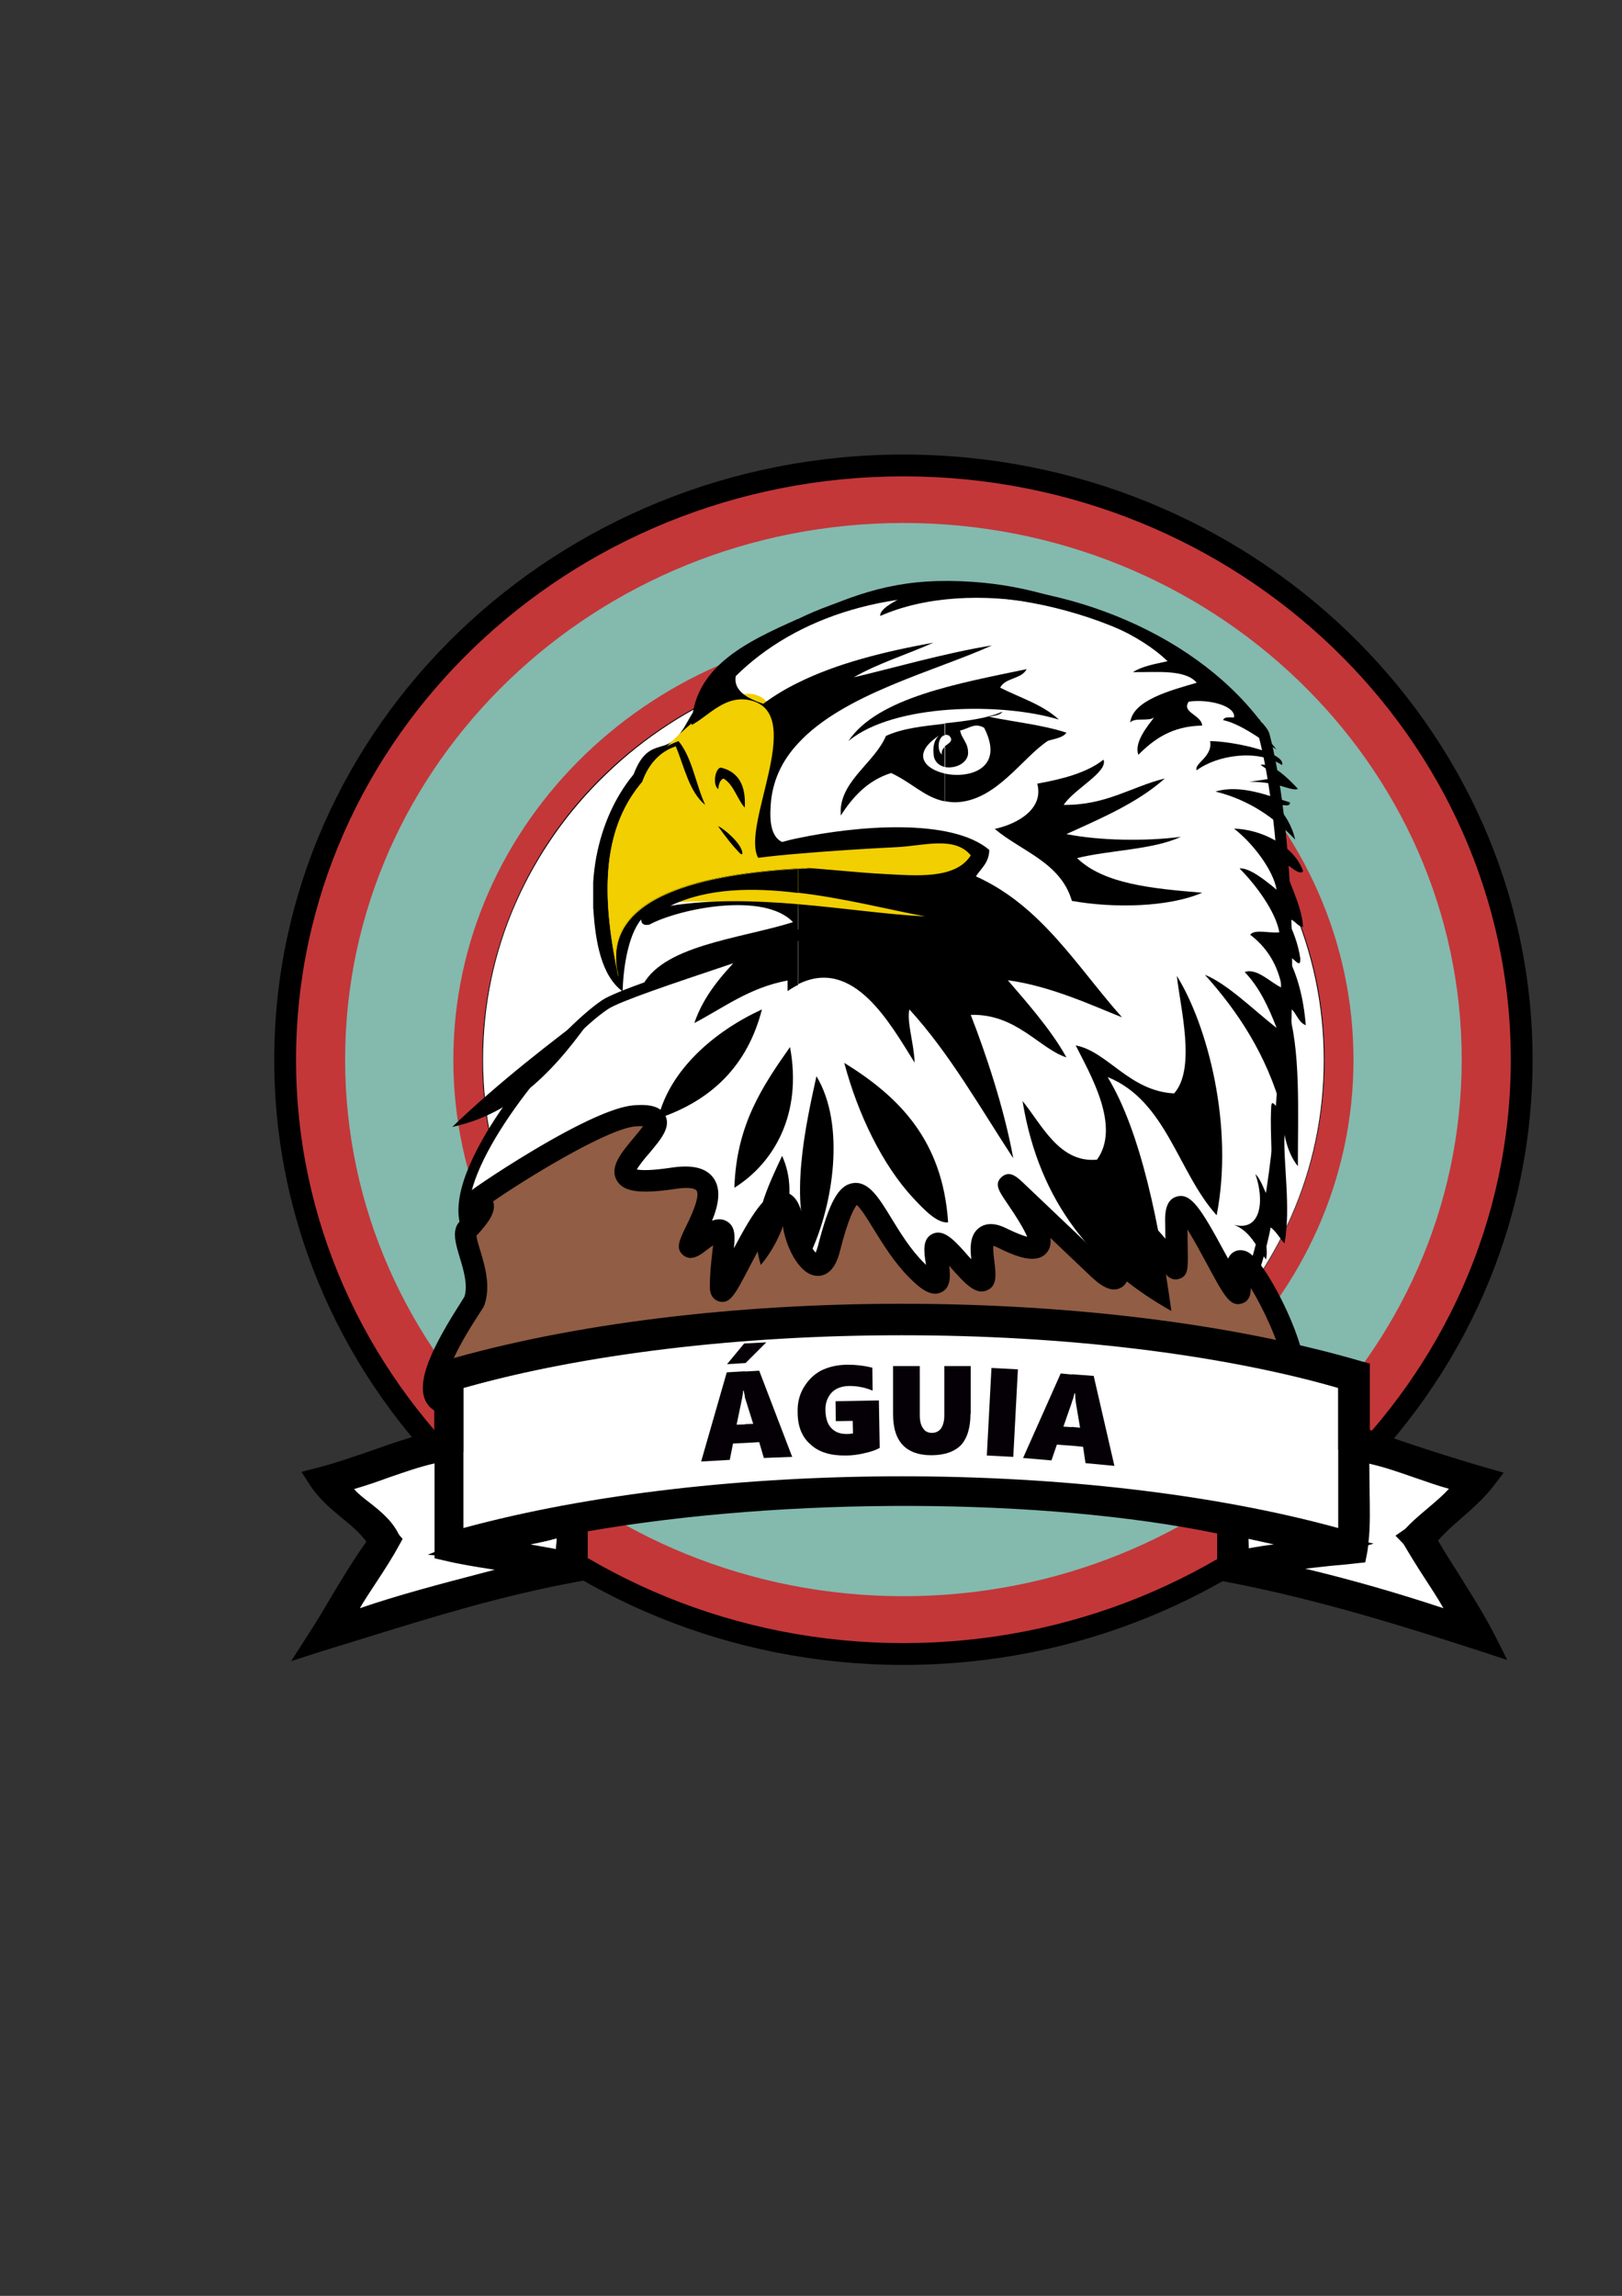 <?xml version="1.0" encoding="utf-8"?>
<!-- Generator: Adobe Illustrator 21.0.2, SVG Export Plug-In . SVG Version: 6.00 Build 0)  -->
<svg version="1.1" id="Camada_1" xmlns="http://www.w3.org/2000/svg" xmlns:xlink="http://www.w3.org/1999/xlink" x="0px" y="0px"
	 viewBox="0 0 595 842" style="enable-background:new 0 0 595 842;" xml:space="preserve">
<rect x="0" y="0" width="595" height="842" fill="#333333" stroke="none"/>
<style type="text/css">
	.st0{fill-rule:evenodd;clip-rule:evenodd;fill:#C33739;}
	.st1{fill-rule:evenodd;clip-rule:evenodd;}
	.st2{fill-rule:evenodd;clip-rule:evenodd;fill:#84B9AE;}
	.st3{fill-rule:evenodd;clip-rule:evenodd;fill:#FFFFFF;}
	.st4{fill-rule:evenodd;clip-rule:evenodd;fill:#915D44;}
	.st5{fill-rule:evenodd;clip-rule:evenodd;fill:#F1CF00;}
	.st6{fill:#F1CF00;}
	.st7{fill:#050006;}
</style>
<g>
	<g>
		<path class="st0" d="M331.4,170.7c125.2,0,226.8,97.6,226.8,218c0,120.3-101.6,217.9-226.8,217.9S104.6,509,104.6,388.7
			C104.6,268.3,206.2,170.7,331.4,170.7z"/>
		<path d="M331.4,610.6c-127.3,0-230.8-99.6-230.8-221.9c0-122.4,103.5-222,230.8-222c127.3,0,230.8,99.6,230.8,222
			C562.2,511.1,458.7,610.6,331.4,610.6z M331.4,174.7c-122.9,0-222.8,96-222.8,214c0,118,99.9,213.9,222.8,213.9
			c122.9,0,222.8-96,222.8-213.9C554.2,270.7,454.3,174.7,331.4,174.7z"/>
	</g>
	<path class="st1" d="M354.2,444.4c8.4,12.4,12.1,29.5,23.4,39c8.8-3.9,9.9-15.6,13.7-24.4c6,14.5,5.6,35.4,19.5,42
		c6.9-2.8,5.8-13.8,5.8-23.4c11,19.2,16.7,57.7,3.9,79c-12.1-25.3-24.2-50.6-29.2-82.9c-9.2,13.5-0.2,37.2,0,53.7
		C373.3,505.3,361.6,477,354.2,444.4z"/>
	<path class="st2" d="M331.4,191.8c113,0,204.8,88.1,204.8,196.8c0,108.6-91.7,196.8-204.8,196.8s-204.8-88.1-204.8-196.8
		C126.6,280,218.4,191.8,331.4,191.8z"/>
	<path class="st0" d="M331.4,547.3c90.9,0,165.1-71.3,165.1-158.6c0-87.4-74.2-158.7-165.1-158.7c-90.9,0-165.1,71.3-165.1,158.7
		C166.3,476,240.5,547.3,331.4,547.3z"/>
	<g>
		<path class="st3" d="M331.4,240.3c85.2,0,154.4,66.5,154.4,148.4c0,81.9-69.2,148.3-154.4,148.3S177,470.6,177,388.7
			C177,306.8,246.2,240.3,331.4,240.3z"/>
		<path d="M331.4,537.1c-20.8,0-41.1-3.9-60.1-11.7c-18.4-7.5-34.9-18.2-49.1-31.8c-14.2-13.6-25.3-29.5-33.1-47.2
			c-8.1-18.3-12.2-37.7-12.2-57.8c0-20,4.1-39.5,12.2-57.8c7.8-17.7,18.9-33.6,33.1-47.2c14.2-13.6,30.7-24.3,49.1-31.8
			c19-7.7,39.3-11.7,60.1-11.7c20.8,0,41.1,3.9,60.1,11.7c18.4,7.5,34.9,18.2,49.1,31.8c14.2,13.6,25.3,29.5,33.1,47.2
			c8.1,18.3,12.2,37.8,12.2,57.8c0,20-4.1,39.5-12.2,57.8c-7.8,17.7-18.9,33.5-33.1,47.2c-14.2,13.6-30.7,24.3-49.1,31.8
			C372.5,533.2,352.2,537.1,331.4,537.1z M331.4,240.4c-20.8,0-41,3.9-60,11.7c-18.4,7.5-34.9,18.2-49,31.8
			c-14.2,13.6-25.3,29.5-33.1,47.1c-8.1,18.3-12.1,37.7-12.1,57.7c0,20,4.1,39.4,12.1,57.7c7.8,17.6,18.9,33.5,33.1,47.1
			c14.2,13.6,30.7,24.3,49,31.8c19,7.7,39.2,11.7,60,11.7s41-3.9,60-11.7c18.4-7.5,34.9-18.2,49-31.8c14.2-13.6,25.3-29.5,33.1-47.1
			c8.1-18.3,12.1-37.7,12.1-57.7c0-20-4.1-39.4-12.1-57.7c-7.8-17.7-18.9-33.5-33.1-47.1c-14.2-13.6-30.7-24.3-49-31.8
			C372.4,244.3,352.2,240.4,331.4,240.4z"/>
	</g>
	<g>
		<path class="st3" d="M178.8,519.4c-22.6-8.7-23.3-13.1-16.8-23.3c19-28.5,14.6-39.5,11.7-42.3c-16.8-16.9,29.2-72.7,48.2-85.4
			c8.7-5.8,75.9-25.6,77.3-28.5c10.2-21.2-74.2-5.2-72.2-19.7c8.9-64.3,14.5-32.3,26.7-54.3c39-70.6,160.3-61.1,206.9-0.5
			c1.2,1.5,2.8,2.8,3.2,4.7c14,55.6,8.4,171.5-6.1,201.2c-3.6,7.2,17.5,18.3,17.5,35.1c0,5.1-1.4,45.3-6.6,40.2
			c0,0-12.5-38-17.6-32.9c-18.9,19-4.4,40.9-26.3,8.1c-7.3-10.9-37.9-49.7-42.3-35.1c-1.4,4.4-3.7,11.7-7.3,4.4
			c-11-21.9-9.5-15.3-9.5,0.7c0,34.3-22-34.3-22-10.2c0,66.2-66.4,36.6-72.2,30.7C237.5,477.5,209.4,498.1,178.8,519.4z"/>
		<path d="M469.5,549c-0.6,0-1.5-0.2-2.3-1l-0.3-0.3l-0.1-0.5c-4.7-14.3-11.5-30.2-14.5-31.9c-7,7.2-9.1,14.8-10.4,19.4
			c-0.9,3.3-1.5,5.5-3.7,5.9c-2.9,0.5-4.7-2.3-15-17.7c-8.9-13.4-30.4-38.4-37.2-37.4c-0.3,0-1,0.2-1.5,1.8l-0.1,0.4
			c-1.3,3.9-2.7,8.3-5.9,8.5c-2.5,0.2-4-2.3-5-4.2c-1.1-2.2-3.8-7.6-5.8-10.8c0,1.6,0,3.5,0,5.3c0,1.6,0,3.4,0,5.3
			c0,7.8-1,11-3.7,11.7c-3.7,1-7-4.7-12.5-14.7c-1.7-3.1-4.1-7.5-5.7-9.5c-0.1,0.5-0.1,1.3-0.1,2.3c0,21.9-7.1,35.9-21,41.6
			c-4.8,2-10.1,2.8-15.3,2.8c-18,0-36.4-9.4-39.3-12.3c-32.2-32.8-58.2-14.7-88.4,6.3l-2.6,1.8l-1-0.4c-13.9-5.4-19.7-9.1-21.2-13.9
			c-1.2-3.8,0.5-7.7,3.5-12.4c20.2-30.3,12.9-38.9,12-39.8c-3.3-3.3-4.7-8-4.1-14c1.4-14.4,14-32.7,21.3-42.3
			c10.4-13.7,23-26.6,31.3-32.2c4.8-3.2,24.8-9.9,44.1-16.3c14.1-4.7,30.1-10.1,32.6-11.7c0.9-1.9,0.5-2.9,0.1-3.5
			c-3.1-5.1-22-5.5-37.2-5.8c-16.2-0.3-30.2-0.6-34.2-5.3c-1-1.2-1.4-2.6-1.2-4.2c5.6-40.9,10-44.1,17.2-46.2
			c2.9-0.8,5.8-1.7,9.7-8.8c16-28.9,47.6-47.1,86.9-50.1c48.3-3.6,97.9,16.2,123.3,49.3c0.3,0.4,0.6,0.8,1,1.1
			c1,1.2,2.2,2.5,2.6,4.3c14.4,56.8,8.3,172.7-6.3,202.5c-1,2.1,2.3,6,5.8,10.2c5.3,6.3,11.9,14.1,11.9,24c0,2.6-0.3,12.4-1.1,21.6
			c-1.6,17.8-3.6,20.1-5.5,20.8C470.4,548.8,470,549,469.5,549z M452.1,511.1c0.3,0,0.6,0,0.8,0.1c5.6,1.3,13.1,21.3,16.8,32.2
			c2.1-6.7,3.5-28.3,3.5-37.1c0-8.5-6.1-15.7-11-21.4c-4.6-5.4-8.5-10.1-6.3-14.5c6.8-13.9,12-48.4,13.6-90
			c1.6-43.5-1.2-84.5-7.6-109.7c-0.2-0.9-0.9-1.7-1.7-2.6c-0.4-0.4-0.8-0.9-1.2-1.4c-24.7-32.1-72.8-51.3-119.8-47.8
			c-37.9,2.8-68.4,20.4-83.7,48c-4.7,8.5-8.8,9.7-12.1,10.7c-4.8,1.4-8.9,2.6-14.4,42.9c-0.1,0.4,0,0.7,0.3,1
			c2.9,3.4,18.6,3.7,31.3,3.9c18.6,0.4,36.3,0.7,40.5,7.7c1.3,2.2,1.3,4.8-0.1,7.7c-0.9,1.9-5.8,3.8-34.8,13.4
			c-18.2,6.1-38.9,13-43.2,15.9c-15.8,10.6-48.7,49.5-50.9,71.6c-0.5,4.7,0.5,8.3,2.9,10.8c2.6,2.5,9.6,13.4-11.4,44.9
			c-2.8,4.4-3.7,7-3,9c1.1,3.2,6.4,6.5,17.9,11l0.9-0.6c30.4-21.1,59-41.1,93.6-5.8c3.2,3.3,31.3,16.5,50.3,8.7
			c12.3-5,18.5-17.8,18.5-37.9c0-3.4,0.3-6.6,2.7-7.2c3.1-0.8,5.4,3.3,10.5,12.5c2.3,4.2,6,10.9,7.9,12.4c0.3-0.8,0.7-2.7,0.7-7.6
			c0-1.9,0-3.6,0-5.2c-0.1-7.9-0.1-10.8,2.4-11.4c2.4-0.6,3.9,1.1,10.9,15c0.5,1,0.9,1.6,1.1,1.8c0.8-1,1.9-4.2,2.3-5.6l0.1-0.3
			c1-3.3,3.1-4.3,4.7-4.6c1.7-0.3,7.1-1,22.5,15.7c8.3,9,15.7,19,18.7,23.4c5.3,7.9,9.1,13.6,10.8,15.4c0.2-0.7,0.5-1.6,0.7-2.4
			c1.4-5,3.7-13.4,11.6-21.4C450.4,511.5,451.2,511.1,452.1,511.1z"/>
	</g>
	<g>
		<path class="st4" d="M173,513.1c-31.6,10.2,0-33.6,1-36c3.2-9.6-4.9-21.8-2.9-25.8c0.5-1,10.7-10.3,2.9-10.3
			c-1.5,0,43.3-30.1,58.4-31.5c28.7-2.4-31.2,29.6,14.6,22.8c29.7-4.4-4.9,34.1,9.2,23.3s7.8,0,7.8,16.6c0,11.7,22.9-53,26.8-22.9
			c1,8.8,9.6,22.9,13.1,8.8c10.7-41.3,15-9.3,32.1,7.8c18.5,18.5-3-24.3,14.6-4.4c21.9,25.3-1-16.1,17-7.3
			c34.6,17-9.7-31.7,5.9-16.6l28.2,26.8c20.9,19.9-6.8-32.1,11.7-18c21.4,16.1,18,32.6,18,0.9c0-23.3,26.8,45.8,22.9,21.9
			c-3.9-23.3,19.9,19,19.9,31.7c0,7.3-93-1.4-112.9-1.4c-41.4,0-75.4-22.4-114.3-9.8C235.4,493.6,173.5,507.3,173,513.1z"/>
		<path d="M165.2,518.7c-3.1,0-6.2-0.8-8.2-3.5c-5.7-7.4,2.4-22.4,12.1-37.6c0.5-0.8,1-1.6,1.3-2.1c1.3-4.3-0.4-9.9-1.8-14.5
			c-1.4-4.7-2.5-8.5-1-11.6c0.3-0.6,0.8-1.2,1.7-2.2c0.8-0.9,1.5-1.6,2-2.3h-1.1l-0.2-3.8c-0.1-2.5,0.9-3.3,8.8-8.6
			c3-2,9.1-6,16.8-10.6c17.3-10.3,29.6-15.8,36.5-16.5c4.5-0.4,9.9-0.3,11.9,3.6c2.3,4.4-1.7,9-5.8,13.9c-1.5,1.7-3.7,4.4-4.6,6
			c1.5,0.3,5,0.5,12.9-0.7c7.5-1.1,12.5,0.1,15.2,3.8c3.1,4.3,1.7,10.3-0.5,15.7c1.9-0.7,3.7-0.8,5.4,0.2c3.1,1.8,3.1,5.2,2.6,9.9
			c7.3-13.7,12.4-21.7,18.6-20.6c5.6,1,6.6,8.6,6.9,11.5c0.5,4.4,2.9,9,4.5,10.7c0.2-0.5,0.5-1.2,0.8-2.3
			c4.2-16.4,7.6-22.4,12.9-23.2c5.7-0.8,9.4,5.2,14.1,12.9c3.3,5.4,7,11.4,11.8,16.2c0.3,0.3,0.6,0.6,0.9,0.9c0-0.2-0.1-0.4-0.1-0.5
			c-0.7-4.5-1.3-9.1,2.5-10.9c3.9-1.8,7.6,2,11.5,6.3c1,1.2,1.9,2.2,2.7,3c-0.5-4.4-0.5-9.1,3-11.6c3.8-2.7,8.5-0.4,10.1,0.4
			c3.7,1.8,6,2.6,7.4,3c-1-2.5-3.5-6.7-7.6-12.7c-2.8-4.1-4.6-6.8-1.7-9.3c3-2.5,5.6,0,8.8,3.1l28.2,26.8c0.3,0.3,0.6,0.6,0.9,0.9
			c-0.3-1.5-0.7-3-0.9-4.3c-1.9-8.1-3.3-14.5,1-17.2c3.9-2.5,8.6,1.1,10.4,2.4c5.1,3.8,8.9,7.7,11.6,11c0-2-0.1-4.3-0.1-6.8
			c0-2.1,0-7.6,4.4-8.7c5.1-1.3,8.7,4.3,17.6,20.8c0.4,0.7,0.7,1.3,1.1,2c0.4-0.9,0.9-1.6,1.7-2.2c1.5-1.1,3.5-1.2,5.4-0.3
			c6.8,3.4,20.7,31.6,20.7,41.9c0,1.4-0.6,2.7-1.6,3.6c-4.4,4.2-22.4,4.3-83.6,0.5c-13.9-0.9-26-1.6-31.7-1.6
			c-17,0-32.7-3.7-47.8-7.2c-22.1-5.2-43-10-65.3-2.8c-3.4,1.1-10.6,3-19.6,5.3c-15.2,3.9-46.2,11.9-51.7,15.7l-0.1,1.5l-2.5,0.8
			C172.5,517.5,168.9,518.7,165.2,518.7z M174.8,453.1c0,1.1,0.8,3.7,1.4,5.6c1.7,5.7,3.8,12.8,1.6,19.6l-0.1,0.3
			c-0.2,0.6-0.6,1.2-1.9,3.2c-2.3,3.5-6.5,10.1-9.4,16.4c-4.5,9.6-3.1,11.9-3.1,11.9c0,0,1.3,1.1,7.1-0.5
			c3.7-4.1,16.4-8.4,56.3-18.7c8.6-2.2,16-4.1,19.1-5.2c24.5-7.9,46.4-2.8,69.6,2.6c14.7,3.4,29.9,7,46,7c5.9,0,18.1,0.7,32.2,1.6
			c23.8,1.5,66.9,4.1,76.6,1.9c-1.1-6.7-6.8-19-11.4-26.5c0.1,2.4-0.5,4.8-3.1,5.7c-4.4,1.5-6.6-2.6-13.2-14.9
			c-1.9-3.5-4.6-8.5-6.9-12.2c0,3,0.1,5.5,0.1,7.4c0.1,7,0.2,9.6-3.1,10.7c-3.2,1-5-1.5-6.7-4c-2.3-3.3-6.6-9.5-14.8-15.6
			c0,0-0.1-0.1-0.1-0.1c0.3,2.1,1,4.8,1.4,6.8c1.7,7.6,3.1,13.6-1.1,16.1c-4,2.3-8.4-1.4-12.1-5l-13.9-13.2c0.3,2.2-0.1,4-1.4,5.5
			c-3.7,4.2-10.7,1.6-17.8-1.9c-0.8-0.4-1.3-0.6-1.7-0.7c-0.2,1.5,0.2,4.5,0.4,6c0.5,4.3,1.1,8.7-2.7,10.3c-3.8,1.7-7.4-1.4-13.9-9
			c0.5,4.1,0.5,8-2.8,9.7c-4,2-8.2-1.7-11.9-5.4c-5.4-5.4-9.6-12.2-13-17.7c-2-3.3-4.7-7.6-6.2-8.9c-0.9,1.1-3.1,4.7-6.2,17
			c-1.9,7.7-5.7,9.2-8.5,9c-6.9-0.4-11.7-12-12.4-18.3c-0.2-1.8-0.5-3-0.8-3.8c-3.3,3.2-9,14.1-11.6,19.1c-5.2,10-7,13.4-11,12.4
			c-1-0.3-3.4-1.3-3.4-5.3c0-4.9,0.5-9.3,0.9-12.8c0.1-0.8,0.2-1.7,0.3-2.5c-0.7,0.5-1.5,1.1-2.6,1.9c-2,1.6-5.5,4.2-8.4,1.7
			c-2.9-2.4-1.3-5.6,0.8-10c1.4-2.8,5.7-11.5,4.1-13.7c-0.4-0.6-2.5-1.4-7.6-0.6c-13.3,2-19.4,1.1-21.7-3.2
			c-2.7-4.9,1.8-10.1,6.1-15.3c1.1-1.3,2.6-3.1,3.6-4.5c-0.7,0-1.6,0-2.9,0.1c-10.7,1-41.2,19.9-52.1,27.5c1.4,4.1-2.5,8.5-5.4,11.8
			C175.1,452.9,174.9,453,174.8,453.1z M252,453.7L252,453.7L252,453.7z M174.8,452.8L174.8,452.8L174.8,452.8z"/>
	</g>
	<g>
		<path class="st3" d="M124.1,596.9l83.8-24.1l1.4-17c88.8-13.1,170.3-11.8,244.7,3.6l0.4,16.1l83.4,21.5c-4.4-14-11.3-24.5-19.7-33
			c11.1-7.6,19.1-14.8,19.7-20.4l-42.8-14.6V506c-97.6-28.9-217.3-31.8-328.9,0v23.6l-41.9,13.8c-3.8,3.4,12.5,14.3,18.7,21.4
			C136.6,575.5,126.5,585.2,124.1,596.9z"/>
		<path d="M118.9,602.6l1.3-6.5c1.8-8.7,7.2-16.2,12.4-23.4c1.8-2.5,3.6-5,5.2-7.4c-1.8-1.7-3.9-3.6-6-5.4
			c-7.8-6.8-12.2-10.9-12.2-15.2c0-1.7,0.7-3.2,1.9-4.3l0.6-0.5l39.9-13.2V503l2.9-0.8c107.3-30.5,228-30.5,331.1,0l2.9,0.8v22.9
			l43.1,14.7l-0.3,3.2c-0.6,5.8-6.1,12.3-17.6,20.7c8,9.1,13.7,19.4,17.4,31.2l2.1,6.9l-93.3-24l-0.4-15.9
			c-72.1-14.5-151.8-15.6-237-3.4l-1.3,16.6L118.9,602.6z M458.2,572.3l73.2,18.8c-3.8-9.2-9.1-17.3-16.2-24.5l-3.3-3.4l3.9-2.7
			c10.4-7.2,14.9-11.8,16.8-14.7l-41.7-14.2V509c-100.2-29-216.8-29-320.9,0v23.5l-41.3,13.6c2,2.3,5.8,5.6,8.3,7.8
			c3.2,2.8,6.6,5.7,8.8,8.3l1.9,2.2l-1.5,2.5c-2.2,3.7-4.7,7.2-7.2,10.6c-3.3,4.6-6.5,9-8.7,13.5l73.8-21.2l1.4-17.4l3.1-0.5
			c88.6-13.1,171.3-11.8,246.1,3.6l3.1,0.6L458.2,572.3z"/>
	</g>
	<g>
		<path class="st1" d="M474.4,569.3c4.7-0.7,9.2-1.5,13.4-2.7l-13.4-2.9v-3.4c7.1,1.7,13.9,3.5,20.5,5.3V506
			c-6.6-1.9-13.5-3.7-20.5-5.4V497c8.4,1.9,16.4,4,24.1,6.2v24.1c15,5.4,30.5,10.5,46.4,15.1c-6.4,8.5-15.8,13.9-22.3,22.3
			c7.2,12.7,15.6,24.2,22.3,37.4c-22.9-7.4-46-14.7-70.5-20.6v-3.2c22.2,5.1,43.2,11.4,63.4,18.5c-5.6-12-13.2-21.9-19.7-33
			c5.9-6.9,17.1-13.2,19.7-20.4c-13.8-3.2-24.8-9.1-39.2-11.6c-0.6,12.2,1.2,26.7-0.9,37.4c-8.1,0.9-16.4,1.7-23.2,2.6V569.3z
			 M454,572.8c6.4-1.5,13.5-2.4,20.4-3.5v2.5c-6.9,0.9-12.1,2-13.3,3.6c4.5,0.9,8.9,1.9,13.3,3v3.2c-7.8-1.9-15.8-3.7-24-5.3v-17
			c-69.3-15-168.2-13.7-238.9-0.9v17.9c-8.2,1.5-16.2,3.2-24,5.1v-3.2c4.5-1.2,8.9-2.4,13.4-3.7c-4.4-0.7-8.9-1.4-13.4-2.1v-3.3
			c6.8,1.2,13.5,2.6,20.5,3.6c-1-4,2.1-12.2-1.8-13.4c-5.7,2-12.3,3.1-18.7,4.4v-3.6c85.6-19.5,201.7-19.7,287,0.1v3.4l-20.4-4.3
			C453.6,562.9,453.7,569.9,454,572.8L454,572.8z M474.4,497v3.5c-85-19.9-201.7-19.8-287-0.1V497
			C273.3,477.4,388.5,477.5,474.4,497z M187.4,497v3.5c-7.3,1.7-14.5,3.5-21.4,5.5v59.7c6.8-1.9,14-3.7,21.4-5.5v3.6
			c-4.8,0.9-9.4,2-13.4,3.7c4.7,0.4,9.1,1,13.4,1.7v3.3c-8.2-1.2-16.4-2.4-24-4.2v-36.5c-14.5,2.4-25.4,8.5-39.2,11.6
			c1.6,8.2,14.8,12.4,18.7,21.4c-5.6,10.7-15.3,22.1-18.7,32.1c19.7-7.6,41.7-13,63.3-18.6v3.2c-24.7,6-47.7,13.6-71.4,20.7
			c7.8-12.1,14.6-25.2,23.2-36.6c-5.5-9.6-16.3-13.9-22.2-23.2c16.1-4.1,29.7-10.7,46.4-14.3v-25C171.1,501,179.1,498.9,187.4,497z"
			/>
		<path d="M106.8,609.2l5.9-9.2c2.9-4.4,5.7-9.1,8.4-13.7c4.2-7,8.5-14.2,13.3-20.9c-2.4-3.3-5.7-6-9.1-8.8
			c-4.2-3.5-8.5-7.1-11.7-12.1l-3-4.7l5.4-1.4c7.1-1.8,13.8-4.2,20.3-6.4c7.3-2.6,14.8-5.2,23-7.1v-24.8l2.9-0.8
			c96-28.2,241.1-28.2,337.4,0l2.9,0.8v24.3c15.3,5.5,29.6,10.1,43.5,14.1l5.6,1.6l-3.5,4.6c-3.5,4.6-7.7,8.3-11.8,11.9
			c-3.2,2.8-6.2,5.4-8.8,8.4c2.5,4.3,5.2,8.5,7.8,12.6c4.5,7.2,9.2,14.6,13.3,22.6l4.3,8.6l-9.1-3c-29-9.4-60.1-19.2-94.1-25.7
			l-3.2-0.6v-17.1c-64-13.2-157.8-13.5-230.9-0.8v11.2l3.4,0.6l-3.4,0.9v5.1l-3.3,0.6c-27.5,5-52.9,12.8-77.4,20.4
			c-5.8,1.8-11.7,3.6-17.5,5.4L106.8,609.2z M478.8,575.3c17.1,4.1,33.8,8.9,50.7,14.5c-2.2-3.9-4.7-7.6-7.2-11.5
			c-2.6-4-5.2-8.2-7.7-12.5l-1.4-2.4l1.8-2.1c2.5-2.9,5.7-5.6,8.8-8.2c2.8-2.4,5.7-4.8,7.7-7.1c-4.4-1.2-8.5-2.7-12.6-4.1
			c-5.5-1.9-10.8-3.8-16.6-5.1c0,3.1,0.1,6.3,0.1,9.5c0.1,6.6,0.3,13.3-0.4,19.4l1.9,0.4l-2,0.6c-0.1,1.2-0.3,2.3-0.5,3.4l-0.6,2.9
			l-2.9,0.3c-2.6,0.3-5.3,0.6-8,0.8C486.5,574.4,482.6,574.9,478.8,575.3z M129.9,546.1c1.4,1.7,3.5,3.3,5.7,5
			c4.1,3.2,8.6,6.9,10.9,12.1l0.8,1.8l-0.9,1.7c-2.4,4.5-5.4,9.1-8.3,13.5c-2.1,3.2-4.3,6.5-6.1,9.6c14.3-4.9,29.6-8.9,44.5-12.8
			c1.7-0.4,3.3-0.9,5-1.3c-6.4-1-12.9-2-19-3.5l-3.1-0.7v-1.1l-2.5-0.2l2.5-1v-32.5c-5.8,1.3-11,3.2-16.6,5.1
			C138.7,543.3,134.4,544.8,129.9,546.1z M194.6,566.4c0.3,0.1,0.6,0.1,1,0.2c2.7,0.5,5.5,1,8.3,1.5c0-0.4,0.1-0.9,0.1-1.3
			c0.1-0.7,0.2-1.7,0.2-2.6C201,565.1,197.8,565.8,194.6,566.4z M457.7,564.3c0,1.2,0,2.4,0,3.6c3.2-0.6,6.4-1.1,9.6-1.5
			L457.7,564.3z M170,509v51.4c93.1-25.3,228.8-25.3,320.9,0V509C447,496.5,390.4,489.7,331,489.7c-0.2,0-0.3,0-0.5,0
			C271.1,489.7,214.3,496.6,170,509z"/>
	</g>
	<path class="st3" d="M342.4,277.6c1.6,6,11.8,4.5,12.7-0.9c0.4-4.2-2.3-5.5-2.9-8.8c3.4-0.7,5.2-3,8.8-1c14,26.9-39.5,18.1-16.6,3
		C342.7,271.4,342,273.9,342.4,277.6z"/>
	<g>
		<path class="st5" d="M232.9,288.6c1.3-5.6,49.5-60.2,52.1-18.6c0.8,12-4.5,21.9-4.5,34.6c0,14.2,77.6-9.2,77.6,11.6
			c0,6.8-19.7,10.7-16.6,13.8c15.6,15.6-60.6,0.5-66.2,0.5h-16.9c-21.9,0-16.2,4.1-13.5-14.9C246.4,303,243.4,294.9,232.9,288.6z"/>
		<path class="st6" d="M331.7,337.1c-12.7,0-32.9-3.1-45.6-5c-5.7-0.9-9.8-1.5-10.9-1.5h-16.9c-4.1,0-7.3,0.1-9.6,0.3
			c-3.9,0.2-5.7,0.3-6.4-0.6c-0.6-0.7-0.3-2.1,0.4-4.8c0.6-2.3,1.4-5.4,2-9.9c1.8-12.9-1.6-20.7-11.8-26.8l-0.1,0l0-0.1
			c0.5-2,7.1-10.7,16.1-19.1c6.3-5.9,18.1-15.7,26.6-15.1c5.7,0.5,9,5.7,9.6,15.6c0.4,6.3-0.8,12-2.2,17.9
			c-1.2,5.3-2.4,10.7-2.4,16.7c0,0.9,0.3,1.7,1.1,2.4c3.8,3.5,17.6,2.4,32.1,1.3c17.7-1.4,36-2.9,42.3,2.9c1.4,1.3,2.2,3,2.2,5.1
			c0,3.8-6,6.7-10.9,9c-3.1,1.5-5.9,2.8-6,3.9c0,0.2,0,0.5,0.3,0.7c1.9,1.9,2.5,3.4,1.9,4.5C342.4,336.4,338,337.1,331.7,337.1z
			 M258.3,330.3h16.9c1.2,0,5.3,0.6,11,1.5c18.9,2.9,54.1,8.3,57.1,2.5c0.5-1.1-0.1-2.5-1.9-4.3c-0.3-0.3-0.4-0.6-0.3-0.9
			c0.2-1.2,2.8-2.5,6.2-4.1c4.8-2.3,10.8-5.2,10.8-8.9c0-2-0.7-3.6-2.1-4.9c-6.2-5.7-25.3-4.2-42.1-2.8c-14.6,1.2-28.4,2.3-32.3-1.3
			c-0.7-0.7-1.1-1.5-1.1-2.5c0-6.1,1.2-11.5,2.4-16.8c1.3-5.9,2.6-11.6,2.2-17.9c-0.6-9.7-3.7-14.9-9.4-15.3
			c-8.3-0.7-20.1,9.1-26.4,15c-3.9,3.7-7.9,7.9-11.1,11.8c-2.8,3.3-4.6,6-4.9,7.1c10.2,6.2,13.6,14,11.8,27c-0.6,4.5-1.4,7.6-2,9.9
			c-0.6,2.6-1,4-0.4,4.6c0.6,0.7,2.5,0.7,6.2,0.5C251,330.5,254.1,330.3,258.3,330.3z"/>
	</g>
	<path class="st3" d="M348.3,269.8c2.7,3-3.4,3-2.9,6.8C343.2,275.1,343.8,268,348.3,269.8z"/>
	<path class="st1" d="M404.8,278.6c1.8,4.5-11,10.9-14.6,16.6c15.8,0.1,24.6-6.6,37.1-9.7c-10,8.9-23.1,14.5-36.1,20.4
		c11.9,2.4,29,2.7,42,1c-10.5,4.8-25.8,4.8-38.1,7.8c9.9,9.6,27.9,11.2,45.9,12.7c-12.5,5.4-32.7,5.7-47.8,3
		c-4.1-14.1-18.4-18.1-28.3-26.4c8.3-1.8,18.1-7.3,15.6-16.6C389.9,285.7,398.7,283.4,404.8,278.6z"/>
	<path class="st1" d="M264.4,281.5c6.3,1.5,9.3,6.3,8.8,14.7c-2.9-3.3-4-8.4-7.8-10.7c-1.3,0.6-1.8,2.1-1.9,3.9
		C261.3,288,262.3,281.8,264.4,281.5z"/>
	<path class="st1" d="M309.7,389.8c19.9,12.3,36.1,28.2,38.1,58.5c-4.2,0.4-9.1-5-12.7-8.8C323.7,427.3,314.7,408.6,309.7,389.8z"/>
	<path class="st1" d="M289.8,384c4.6,24.7-6,42.6-20.4,51.6C270.1,412.4,279.9,398.1,289.8,384z"/>
	<path class="st1" d="M299.5,394.7c10.8,17.9,6,47.2-1.9,64.3C289.2,440.9,295.6,412.4,299.5,394.7z"/>
	<path class="st1" d="M286.9,423.9c6.7,14.8-0.3,31.1-7.8,40C274.3,449.3,281.9,434.8,286.9,423.9z"/>
	<path class="st1" d="M279.5,370.2c-5.3,20.7-18.6,33.5-38.1,40C245.7,392.3,262.1,378.2,279.5,370.2z"/>
	<path class="st1" d="M292.7,331.6c16.6,1.4,32.7,3.8,46.7,4.5c-13.4-2.5-30.1-6.8-46.7-8.7v-9.3c10.6,0.6,21.4,1.9,31.2,2.4
		c11.5,0.6,26.6,2.2,32.2-6.8c-6-7.3-17.6-3.4-27.4-3c-12.1,0.6-24.4,1.4-36,2.4v-5.7c21.2-4.5,56.2-7.6,70.2,4.3
		c-0.1,4.8-3,6.7-4.9,9.7c24.2,10.9,37.1,33.2,53.6,51.7c-10.4-4.1-26.1-11.5-41.9-13.6c5.8,6.8,15.8,17.9,21.5,28.3
		c-9.9-3.2-18.4-16.1-35.1-15.6c5.3,13.6,12.2,33.9,15.6,52.6c-12.2-18.6-23.3-38.4-38.1-54.6c-1.1,4.3,1.8,13.1,1.9,19.5
		c-8.9-14.2-22.4-39-42.8-28.7V331.6L292.7,331.6z M292.7,272.7v-22.3c14.3-7.1,31.5-11.4,49.7-14.7c-9.6,4.3-20.4,7.6-29.2,12.7
		c13.7-3.2,33.4-8.9,50.7-11.7C342.9,246.2,309.3,254.5,292.7,272.7L292.7,272.7z M292.7,228.6c1.4-0.7,2.7-1.3,3.9-1.7
		c13.8-5.7,28.8-9.5,38-9.8c-3.9,2.3-12,5.6-11.7,8.8c33.6-14.8,85.2-3,105.4,16.6c-4.5,1-9.3,1.8-12.7,4c8.9,0.1,19.2-1.1,23.4,3.9
		c-9.6,2.8-23.5,6.4-24.4,14.6c1.5-2,6.8-0.3,8.8-1.9c-2.6,3.3-7.5,9.4-5.8,13.7c5.7-5.7,12.3-10.5,23.4-10.7
		c-0.3-4-7.8-4.8-4.9-8.8c7.8-1,17.2,1.7,16.6,5.8c-1.5,0.1-3.6-0.4-4,1c7.4,1.5,17.8,10,19.5,10.7c-2.4-3.1-5-6-7.8-8.8
		c0-1.3,1.7-0.9,1.9-1.9c-3.8-2.7-7.9-5.1-11.7-7.8c0.1-1.3,1.7-0.9,2-1.9c-24.6-16.8-54.9-38.2-95.7-41c-24.8-1.7-39.7,3-59.4,11.7
		c-1.7,0.7-3.3,1.4-4.9,2.2V228.6z M245.9,332.2c15.2-2.4,31.2-1.9,46.9-0.6v29.6c-1.3,0.6-2.6,1.4-3.9,2.3v-3.9
		c-14,2.6-23.3,9.9-34.2,15.6c3.5-10.2,10-17.4,16.6-24.4c-13.1,2.8-25.8,6-36.1,11.7c6.9-15.8,35.9-18.1,55.7-24.3
		c-10.5-11.2-41.5-5.1-52.7,0.9c-1.9,0.4-3-0.2-3-1.9c-5,6.1-6.6,18.5-6.8,26.4c-7.9-5.8-9.9-18.4-10.7-29.3c0-0.4,0-0.8-0.1-1.2
		v-9.5c1.5-24.8,15-45.9,31.3-51.8c5,6,6.3,15.8,9.8,23.4c-5.9-4.8-7.6-13.8-10.8-21.5c-15.6,5.2-17.5,28.2-10.7,47.8
		c4.3-0.6,9.6-8.6,16.6-9.7c-1.4,3.5-4.3,5.5-4.9,9.7c8.4-0.8,15.3-3,20.5-6.8c2.4,1.9-4,3.1-4.9,4.9c8.6-1.9,18.4-2,28.3-1.4v9.3
		C276,325.4,259.4,325.7,245.9,332.2L245.9,332.2z M292.7,227c-19.7,8.7-38.3,17.9-39,38.9c6.2-3.2,12.7-11.8,22.5-8.8
		c19.1,5.8-4.4,45.7,1.9,57.5c4.7-0.6,9.6-1.1,14.6-1.5v-5.7c-2.1,0.4-4,0.9-5.8,1.4c-5-2.4-4.5-10.3-4-15.6
		c1-8.1,4.5-14.8,9.8-20.5v-22.3c-4.5,2.2-8.8,4.8-12.7,7.7c-23-7.3-2-22.5,12.7-29.4V227z"/>
	<path class="st1" d="M311.2,271.8c10.7-16,40.6-21.2,65.4-26.4c-1.8,3.7-7.9,3.1-9.7,6.8c7.3,3.7,15.8,6.3,21.5,11.7
		C367.8,257.6,327.9,257.9,311.2,271.8z"/>
	<path class="st1" d="M346.5,283.7c9.2,2,22.2-1.9,14.5-16.8c-3.6-2-5.4,0.3-8.8,1c0.6,3.3,3.2,4.5,2.9,8.8c-0.6,3.5-5,5.3-8.6,4.6
		v-7.5c1.5-1.3,3.5-2,1.7-4c-0.6-0.3-1.2-0.4-1.7-0.3v-4.2c7.7-0.9,15.4-1.7,21.2-4.3c-0.8,1.4-3.1,1.4-4.8,1.9
		c9.4,1.9,19.8,3,28.3,5.8c-1.3,1.9-4.3,2.2-6.8,3c-9.4,6.2-18.8,21.7-33.2,22.5c-1.7,0.1-3.2-0.1-4.7-0.4V283.7z M344.4,269.8
		c-10.2,6.8-5.2,12.2,2.2,13.9v10.2c-7.3-1.4-12-6.8-19.7-10.4c-8.6,2.7-14,8.7-18.5,15.6c0,0,0-0.1,0-0.1v-2.2
		c0.7-10.9,12.5-17.3,16.6-26.9c6-2.8,13.8-3.6,21.7-4.5v4.2c-2.8,0.4-3,5.8-1.2,7.1c-0.2-1.3,0.4-2.2,1.2-2.9v7.5
		c-1.9-0.4-3.5-1.5-4.1-3.7C342,273.9,342.7,271.4,344.4,269.8z"/>
	<path class="st1" d="M263.4,303c1.7,0.5,10,7.3,8.8,10.7C268.9,310.5,266.1,306.8,263.4,303z"/>
	<path class="st1" d="M431.7,357.9c11.3,18.2,21,55.2,14.6,87.8c-14.3-15.9-18.4-42-40-50.7c12.3,20.2,19,54.4,23.4,85.8
		c-28.1-15.8-48.5-39.4-54.6-77c7.1,8.7,13.5,22.8,27.3,21.5c8.9-12.2-2.6-31.5-7.8-41.9c11.7,2.2,19.7,16.8,36.1,17.6
		C438.8,391.9,433,369.8,431.7,357.9z"/>
	<path class="st1" d="M220.5,368.4c-12,17.3-27.8,39.2-54.6,44.9C182.9,397,201.5,382.6,220.5,368.4z"/>
	<g>
		<path class="st5" d="M241.8,280.6c-21.9,18.4-21.5,46.5-15,77.3c-6-24.3,17.9-37.2,69.3-39.6l-31.2-6.4L241.8,280.6z"/>
		<path class="st6" d="M226.8,358c-0.2-0.8-0.4-1.6-0.5-2.4c-3.4-16.7-4.2-29.7-2.7-40.9c2-14.3,7.9-25.4,18.2-34.1l0.1-0.1l0.1,0.1
			l23.1,31.3l32,6.6l-0.9,0c-17.5,0.8-32,2.9-42.9,6.2c-11,3.3-18.8,7.9-23.1,13.7c-3.6,4.8-4.9,10.6-3.8,17.2
			c0.2,0.8,0.3,1.6,0.5,2.4L226.8,358z M241.8,280.8c-10.2,8.6-16.1,19.7-18,33.9c-1.5,10.5-0.8,22.7,2.1,38.1
			c-0.4-5.5,1-10.4,4.1-14.6c4.3-5.8,12.1-10.4,23.2-13.7c10.8-3.2,24.9-5.3,42.1-6.1l-30.5-6.2l0,0L241.8,280.8z"/>
	</g>
	<path class="st7" d="M280.2,534.7l-1.7-5.8l-5.2,0.3v-6.9l3-0.1l-2.7-8.6c-0.1-0.4-0.3-0.9-0.4-1.3v-9.3l5.3-0.3l12.1,31.6
		L280.2,534.7L280.2,534.7z M273.3,499.9v-7.2l7.8-0.4l-7.6,7.6H273.3z M273.3,529.2l-4.4,0.2l-1.2,6l-10.5,0.6l9.4-32.7l6.7-0.4
		v9.3c-0.2-0.8-0.4-1.6-0.5-2.2h-0.2c0,0.4-0.1,0.9-0.2,1.8c-0.1,0.8-0.9,4.4-2.2,10.7l3.1-0.1V529.2L273.3,529.2z M273.3,492.7v7.2
		l-6.6,0.4l6.3-7.6H273.3z"/>
	<path class="st7" d="M322.7,531c-1.2,0.7-3,1.4-5.4,1.9c-2.4,0.6-4.8,0.9-6.9,0.9c-5.6,0.1-10-1.2-13-4c-3.2-2.7-4.8-6.7-4.8-11.8
		c-0.1-3.4,0.6-6.4,2.2-9.1s3.7-4.8,6.3-6.2c2.8-1.4,6.1-2.2,9.9-2.2c2.8,0,5.8,0.3,9,1.1l0.1,8.4c-1.5-0.6-3-1.1-4.3-1.3
		c-1.4-0.3-2.9-0.4-4.5-0.4c-2.7,0.1-4.8,0.9-6.3,2.5c-1.5,1.7-2.3,3.8-2.2,6.6c0.1,2.7,0.7,4.8,2.1,6.3c1.4,1.5,3.2,2.2,5.6,2.2
		c1.1,0,1.9-0.1,2.4-0.2l-0.1-4.6l-6.2,0.1l-0.1-7.3l15.9-0.3L322.7,531z"/>
	<path class="st7" d="M356,518.5c0,5.1-1.2,9-3.5,11.5c-2.4,2.4-6,3.7-10.9,3.7c-4.6,0-8.1-1.3-10.4-3.7c-2.4-2.5-3.6-6.3-3.6-11.4
		V501h9.8v18c0,2.1,0.4,3.7,1.2,4.8c0.7,1.2,1.9,1.7,3.3,1.7s2.5-0.6,3.3-1.6c0.7-1.1,1.2-2.6,1.2-4.7V501h9.7V518.5z"/>
	<polygon class="st7" points="362,533.8 363.7,501.7 373.4,502.2 371.7,534.3 	"/>
	<path class="st7" d="M398.2,536.6l-0.9-6l-4.2-0.4v-6.9l3.1,0.3l-1.5-8.9c-0.2-1.3-0.3-2.5-0.3-3.6l-0.3-0.1c0,0.4-0.2,0.9-0.4,1.8
		c-0.1,0.2-0.3,0.8-0.6,1.7v-10.5l8.1,0.6l7.6,33L398.2,536.6z M393,530.2l-5.3-0.4l-2,5.8l-10.4-0.9l13.8-31l4,0.4v10.5
		c-0.6,1.7-1.6,4.5-3,8.6l3,0.2V530.2z"/>
	<path class="st1" d="M445.9,290.3c9.3-2.8,19.9,1.7,27.3,4c0.1,2.1-3.5,0.4-4.9,0.9c3,3.6,5.6,7.4,6.8,12.7
		C467.5,299.9,458.3,293.4,445.9,290.3z"/>
	<path class="st1" d="M439,282.5c-1.2-2.4,6-5,4.9-10.7c8.1,0,28,4.2,26.4,8.8C461.4,274.6,446.5,276.9,439,282.5z"/>
	<path class="st1" d="M462.4,280.5c4.4-0.8,10.4,5.2,13.7,8.8c-1.5,0.9-5.8-1.3-9.8-1.9c-8.5-1.5-12.6,0.3,0-1.9
		C466.3,282.6,464.1,281.8,462.4,280.5z"/>
	<path class="st1" d="M452.7,303.9c9.6,0.2,22,6,25.3,15.6c-1.2,1.8-5-2.1-6.8-3c0.5,5.7,6.3,14.6,6.8,23.5c-2.5-0.4-3-3-5.8-3
		c2.1,4.4,4,9,4.8,14.6c0.1,4.4-2.8-1.3-4.8-0.9c3.8,6.8,6,15.5,6.8,25.3c-3.3-1.3-3.5-5.7-6.8-6.8c5,15.8,3.9,37.7,3.9,58.5
		c-2.4-3-4-6.9-4.9-11.6c-0.5,10.2,2.4,27.1,0,39.9c-2.2-2.3-3.5-5.5-6.8-6.8c-1.8,2.2,1.2,7.9,0,12.7c-3.5-4.7-5.8-10.4-11.7-12.7
		c10.2,2.6,11.1-9.4,7.8-18.6c2.3,2.2,3.1,6,4.9,8.8c2.2-9.1,0.3-22.4,0.9-33.1c0.1-4.5,2.2,1.2,4,1c-5.7-20.4-16-36.1-28.3-49.8
		c8.1,3.2,18.1,13.1,26.3,19.5c-3-7.8-6.4-15-11.7-20.5c4.4-1.7,9.6,4,13.7,5.8c-1.6-8.8-5.8-15-11.7-19.5c1.7-2.2,7.4-0.4,10.7-0.9
		c-1.3-7.5-8.6-17.4-14.6-23.4c3.7-0.4,10,4.8,13.6,7.8C467,318.9,459.5,309.2,452.7,303.9z"/>
</g>
</svg>

